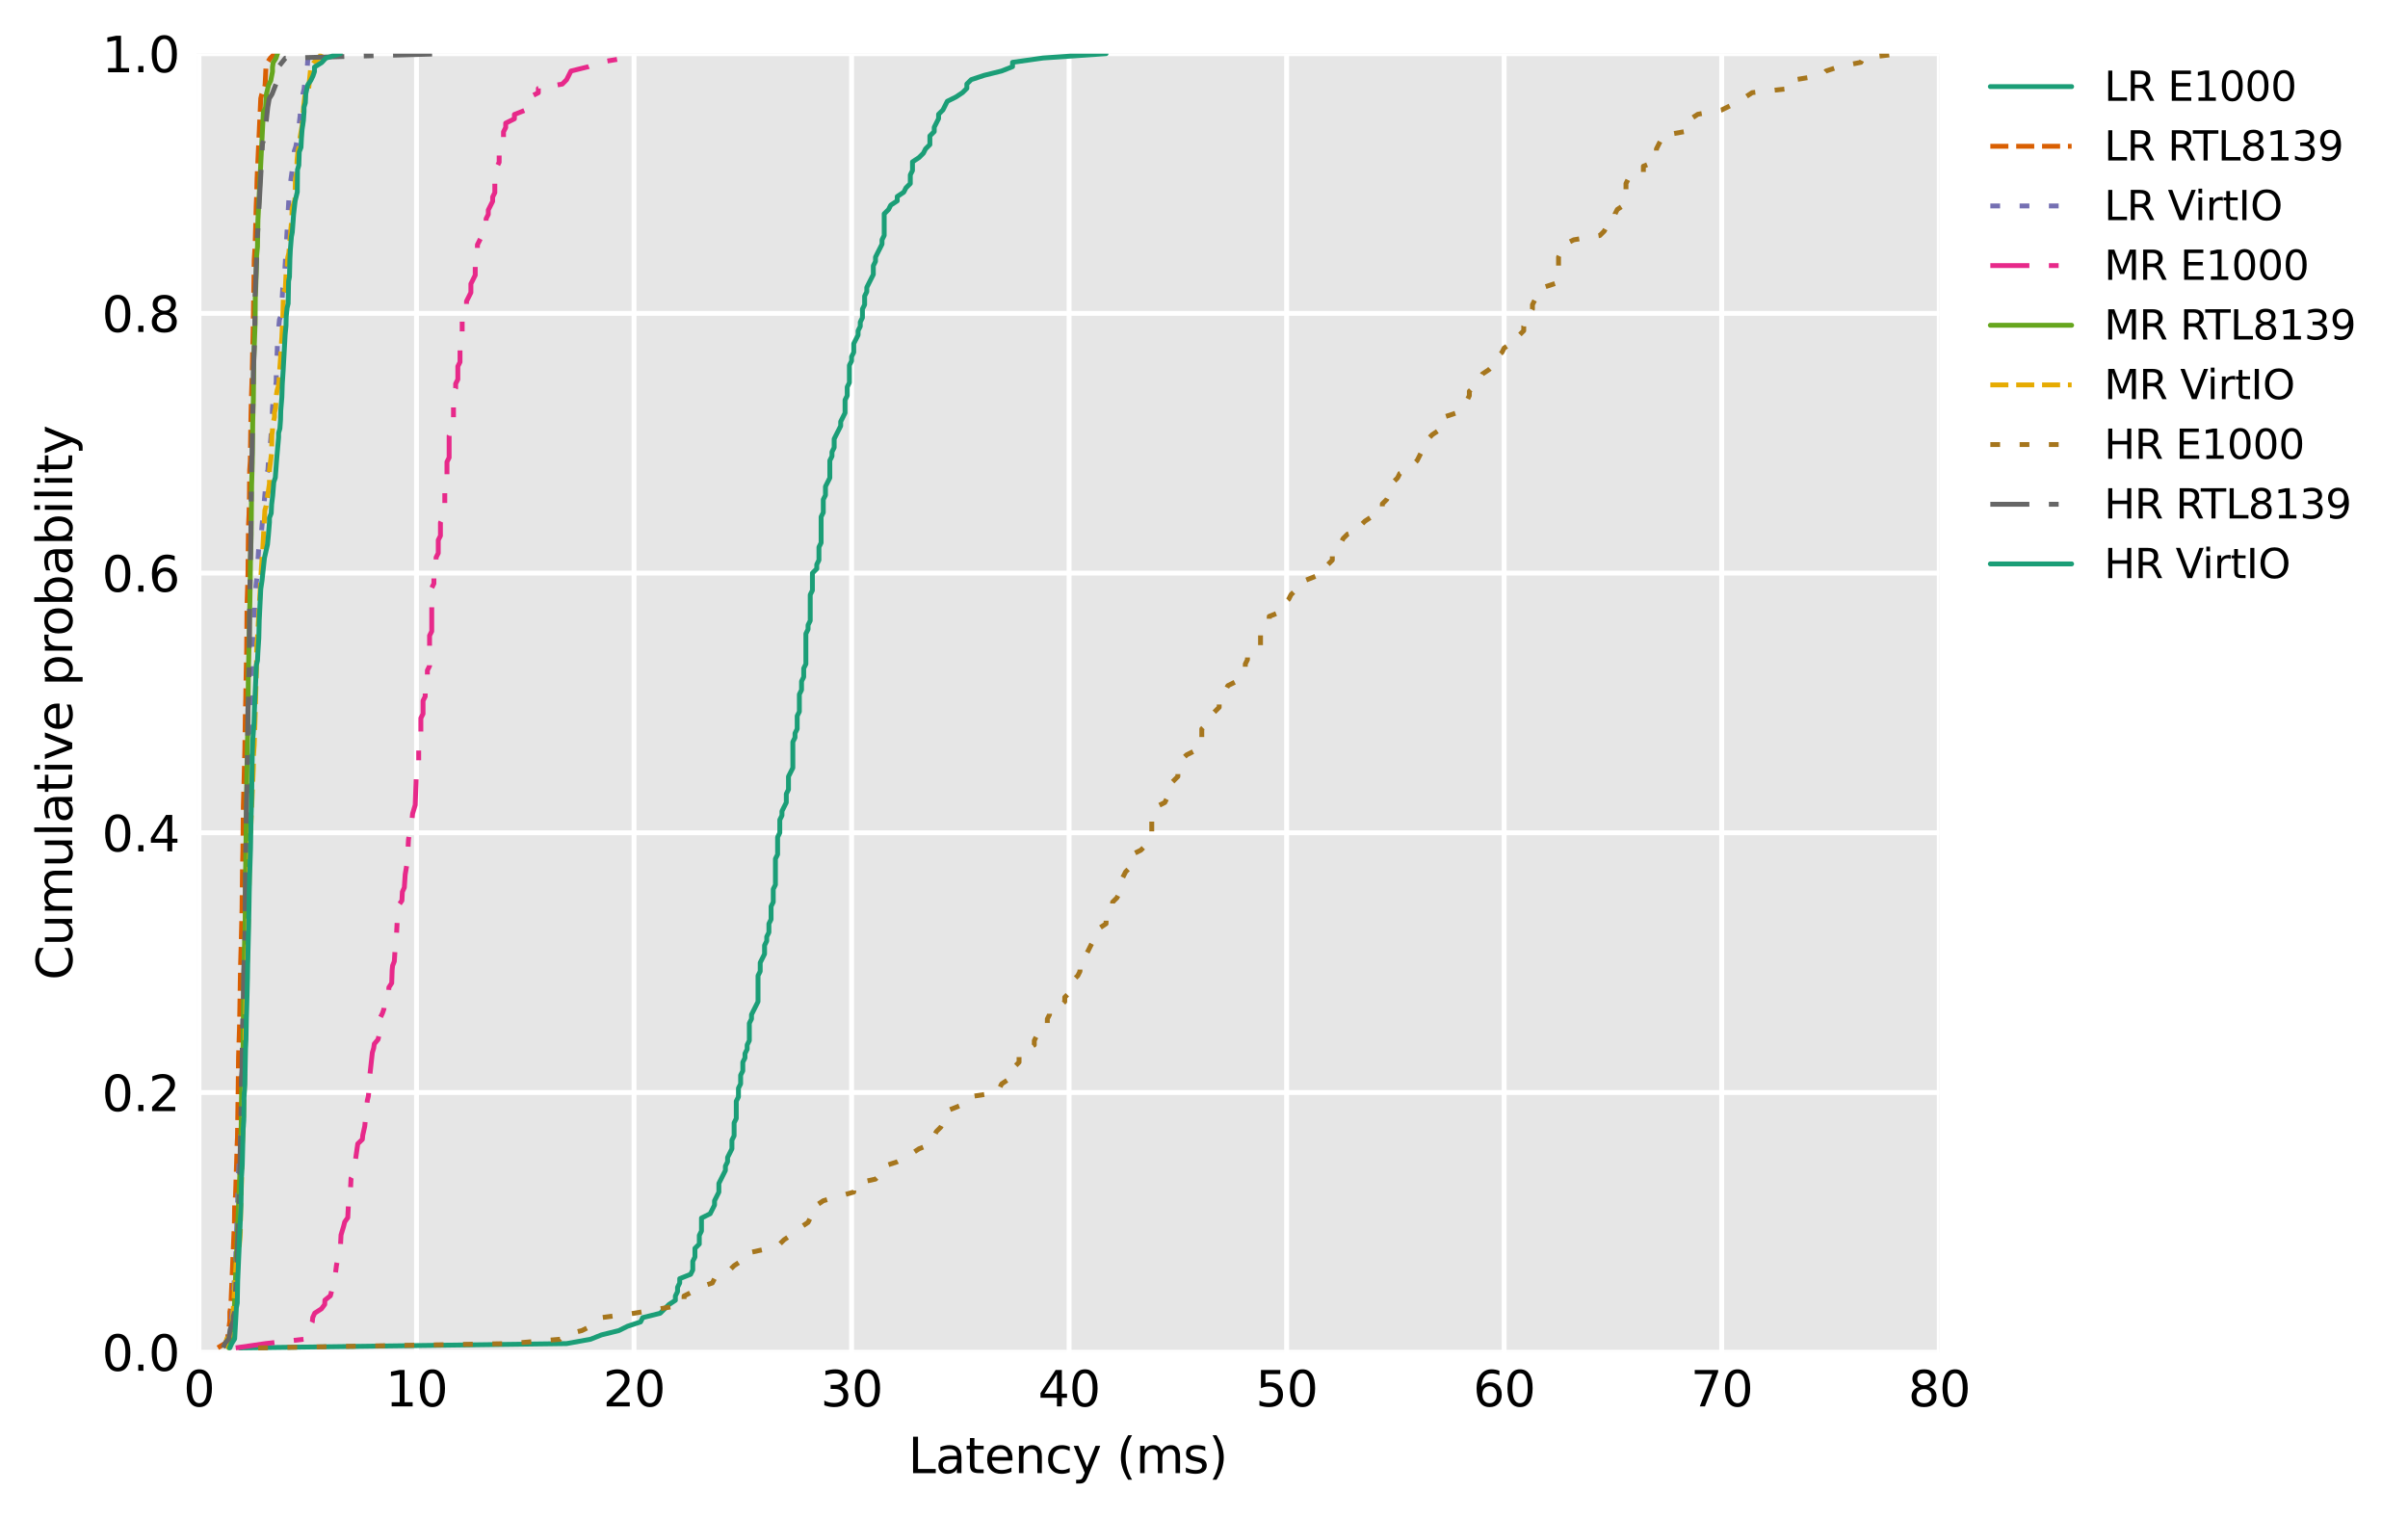 <?xml version="1.0" encoding="utf-8" standalone="no"?>
<!DOCTYPE svg PUBLIC "-//W3C//DTD SVG 1.1//EN"
  "http://www.w3.org/Graphics/SVG/1.1/DTD/svg11.dtd">
<svg xmlns:xlink="http://www.w3.org/1999/xlink" width="493.467pt" height="311.167pt" viewBox="0 0 493.467 311.167" xmlns="http://www.w3.org/2000/svg" version="1.1">
 <defs>
  <style type="text/css">*{stroke-linejoin: round; stroke-linecap: butt}</style>
 </defs>
 <g id="figure_1">
  <g id="patch_1">
   <path d="M 0 311.167 
L 493.467 311.167 
L 493.467 0 
L 0 0 
z
" style="fill: #ffffff"/>
  </g>
  <g id="axes_1">
   <g id="patch_2">
    <path d="M 40.281 277.111 
L 397.401 277.111 
L 397.401 10.999 
L 40.281 10.999 
z
" style="fill: #e6e6e6"/>
   </g>
   <g id="matplotlib.axis_1">
    <g id="xtick_1">
     <g id="line2d_1">
      <path d="M 40.776 277.111 
L 40.776 10.999 
" clip-path="url(#p11e91c39a2)" style="fill: none; stroke: #ffffff; stroke-linecap: round"/>
     </g>
     <g id="line2d_2"/>
     <g id="text_1">
      <!-- 0 -->
      <g transform="translate(37.595 288.21) scale(0.1 -0.1)">
       <defs>
        <path id="DejaVuSans-30" d="M 2034 4250 
Q 1547 4250 1301 3770 
Q 1056 3291 1056 2328 
Q 1056 1369 1301 889 
Q 1547 409 2034 409 
Q 2525 409 2770 889 
Q 3016 1369 3016 2328 
Q 3016 3291 2770 3770 
Q 2525 4250 2034 4250 
z
M 2034 4750 
Q 2819 4750 3233 4129 
Q 3647 3509 3647 2328 
Q 3647 1150 3233 529 
Q 2819 -91 2034 -91 
Q 1250 -91 836 529 
Q 422 1150 422 2328 
Q 422 3509 836 4129 
Q 1250 4750 2034 4750 
z
" transform="scale(0.016)"/>
       </defs>
       <use xlink:href="#DejaVuSans-30"/>
      </g>
     </g>
    </g>
    <g id="xtick_2">
     <g id="line2d_3">
      <path d="M 85.354 277.111 
L 85.354 10.999 
" clip-path="url(#p11e91c39a2)" style="fill: none; stroke: #ffffff; stroke-linecap: round"/>
     </g>
     <g id="line2d_4"/>
     <g id="text_2">
      <!-- 10 -->
      <g transform="translate(78.992 288.21) scale(0.1 -0.1)">
       <defs>
        <path id="DejaVuSans-31" d="M 794 531 
L 1825 531 
L 1825 4091 
L 703 3866 
L 703 4441 
L 1819 4666 
L 2450 4666 
L 2450 531 
L 3481 531 
L 3481 0 
L 794 0 
L 794 531 
z
" transform="scale(0.016)"/>
       </defs>
       <use xlink:href="#DejaVuSans-31"/>
       <use xlink:href="#DejaVuSans-30" transform="translate(63.623 0)"/>
      </g>
     </g>
    </g>
    <g id="xtick_3">
     <g id="line2d_5">
      <path d="M 129.932 277.111 
L 129.932 10.999 
" clip-path="url(#p11e91c39a2)" style="fill: none; stroke: #ffffff; stroke-linecap: round"/>
     </g>
     <g id="line2d_6"/>
     <g id="text_3">
      <!-- 20 -->
      <g transform="translate(123.57 288.21) scale(0.1 -0.1)">
       <defs>
        <path id="DejaVuSans-32" d="M 1228 531 
L 3431 531 
L 3431 0 
L 469 0 
L 469 531 
Q 828 903 1448 1529 
Q 2069 2156 2228 2338 
Q 2531 2678 2651 2914 
Q 2772 3150 2772 3378 
Q 2772 3750 2511 3984 
Q 2250 4219 1831 4219 
Q 1534 4219 1204 4116 
Q 875 4013 500 3803 
L 500 4441 
Q 881 4594 1212 4672 
Q 1544 4750 1819 4750 
Q 2544 4750 2975 4387 
Q 3406 4025 3406 3419 
Q 3406 3131 3298 2873 
Q 3191 2616 2906 2266 
Q 2828 2175 2409 1742 
Q 1991 1309 1228 531 
z
" transform="scale(0.016)"/>
       </defs>
       <use xlink:href="#DejaVuSans-32"/>
       <use xlink:href="#DejaVuSans-30" transform="translate(63.623 0)"/>
      </g>
     </g>
    </g>
    <g id="xtick_4">
     <g id="line2d_7">
      <path d="M 174.511 277.111 
L 174.511 10.999 
" clip-path="url(#p11e91c39a2)" style="fill: none; stroke: #ffffff; stroke-linecap: round"/>
     </g>
     <g id="line2d_8"/>
     <g id="text_4">
      <!-- 30 -->
      <g transform="translate(168.148 288.21) scale(0.1 -0.1)">
       <defs>
        <path id="DejaVuSans-33" d="M 2597 2516 
Q 3050 2419 3304 2112 
Q 3559 1806 3559 1356 
Q 3559 666 3084 287 
Q 2609 -91 1734 -91 
Q 1441 -91 1130 -33 
Q 819 25 488 141 
L 488 750 
Q 750 597 1062 519 
Q 1375 441 1716 441 
Q 2309 441 2620 675 
Q 2931 909 2931 1356 
Q 2931 1769 2642 2001 
Q 2353 2234 1838 2234 
L 1294 2234 
L 1294 2753 
L 1863 2753 
Q 2328 2753 2575 2939 
Q 2822 3125 2822 3475 
Q 2822 3834 2567 4026 
Q 2313 4219 1838 4219 
Q 1578 4219 1281 4162 
Q 984 4106 628 3988 
L 628 4550 
Q 988 4650 1302 4700 
Q 1616 4750 1894 4750 
Q 2613 4750 3031 4423 
Q 3450 4097 3450 3541 
Q 3450 3153 3228 2886 
Q 3006 2619 2597 2516 
z
" transform="scale(0.016)"/>
       </defs>
       <use xlink:href="#DejaVuSans-33"/>
       <use xlink:href="#DejaVuSans-30" transform="translate(63.623 0)"/>
      </g>
     </g>
    </g>
    <g id="xtick_5">
     <g id="line2d_9">
      <path d="M 219.089 277.111 
L 219.089 10.999 
" clip-path="url(#p11e91c39a2)" style="fill: none; stroke: #ffffff; stroke-linecap: round"/>
     </g>
     <g id="line2d_10"/>
     <g id="text_5">
      <!-- 40 -->
      <g transform="translate(212.726 288.21) scale(0.1 -0.1)">
       <defs>
        <path id="DejaVuSans-34" d="M 2419 4116 
L 825 1625 
L 2419 1625 
L 2419 4116 
z
M 2253 4666 
L 3047 4666 
L 3047 1625 
L 3713 1625 
L 3713 1100 
L 3047 1100 
L 3047 0 
L 2419 0 
L 2419 1100 
L 313 1100 
L 313 1709 
L 2253 4666 
z
" transform="scale(0.016)"/>
       </defs>
       <use xlink:href="#DejaVuSans-34"/>
       <use xlink:href="#DejaVuSans-30" transform="translate(63.623 0)"/>
      </g>
     </g>
    </g>
    <g id="xtick_6">
     <g id="line2d_11">
      <path d="M 263.667 277.111 
L 263.667 10.999 
" clip-path="url(#p11e91c39a2)" style="fill: none; stroke: #ffffff; stroke-linecap: round"/>
     </g>
     <g id="line2d_12"/>
     <g id="text_6">
      <!-- 50 -->
      <g transform="translate(257.304 288.21) scale(0.1 -0.1)">
       <defs>
        <path id="DejaVuSans-35" d="M 691 4666 
L 3169 4666 
L 3169 4134 
L 1269 4134 
L 1269 2991 
Q 1406 3038 1543 3061 
Q 1681 3084 1819 3084 
Q 2600 3084 3056 2656 
Q 3513 2228 3513 1497 
Q 3513 744 3044 326 
Q 2575 -91 1722 -91 
Q 1428 -91 1123 -41 
Q 819 9 494 109 
L 494 744 
Q 775 591 1075 516 
Q 1375 441 1709 441 
Q 2250 441 2565 725 
Q 2881 1009 2881 1497 
Q 2881 1984 2565 2268 
Q 2250 2553 1709 2553 
Q 1456 2553 1204 2497 
Q 953 2441 691 2322 
L 691 4666 
z
" transform="scale(0.016)"/>
       </defs>
       <use xlink:href="#DejaVuSans-35"/>
       <use xlink:href="#DejaVuSans-30" transform="translate(63.623 0)"/>
      </g>
     </g>
    </g>
    <g id="xtick_7">
     <g id="line2d_13">
      <path d="M 308.245 277.111 
L 308.245 10.999 
" clip-path="url(#p11e91c39a2)" style="fill: none; stroke: #ffffff; stroke-linecap: round"/>
     </g>
     <g id="line2d_14"/>
     <g id="text_7">
      <!-- 60 -->
      <g transform="translate(301.882 288.21) scale(0.1 -0.1)">
       <defs>
        <path id="DejaVuSans-36" d="M 2113 2584 
Q 1688 2584 1439 2293 
Q 1191 2003 1191 1497 
Q 1191 994 1439 701 
Q 1688 409 2113 409 
Q 2538 409 2786 701 
Q 3034 994 3034 1497 
Q 3034 2003 2786 2293 
Q 2538 2584 2113 2584 
z
M 3366 4563 
L 3366 3988 
Q 3128 4100 2886 4159 
Q 2644 4219 2406 4219 
Q 1781 4219 1451 3797 
Q 1122 3375 1075 2522 
Q 1259 2794 1537 2939 
Q 1816 3084 2150 3084 
Q 2853 3084 3261 2657 
Q 3669 2231 3669 1497 
Q 3669 778 3244 343 
Q 2819 -91 2113 -91 
Q 1303 -91 875 529 
Q 447 1150 447 2328 
Q 447 3434 972 4092 
Q 1497 4750 2381 4750 
Q 2619 4750 2861 4703 
Q 3103 4656 3366 4563 
z
" transform="scale(0.016)"/>
       </defs>
       <use xlink:href="#DejaVuSans-36"/>
       <use xlink:href="#DejaVuSans-30" transform="translate(63.623 0)"/>
      </g>
     </g>
    </g>
    <g id="xtick_8">
     <g id="line2d_15">
      <path d="M 352.823 277.111 
L 352.823 10.999 
" clip-path="url(#p11e91c39a2)" style="fill: none; stroke: #ffffff; stroke-linecap: round"/>
     </g>
     <g id="line2d_16"/>
     <g id="text_8">
      <!-- 70 -->
      <g transform="translate(346.461 288.21) scale(0.1 -0.1)">
       <defs>
        <path id="DejaVuSans-37" d="M 525 4666 
L 3525 4666 
L 3525 4397 
L 1831 0 
L 1172 0 
L 2766 4134 
L 525 4134 
L 525 4666 
z
" transform="scale(0.016)"/>
       </defs>
       <use xlink:href="#DejaVuSans-37"/>
       <use xlink:href="#DejaVuSans-30" transform="translate(63.623 0)"/>
      </g>
     </g>
    </g>
    <g id="xtick_9">
     <g id="line2d_17">
      <path d="M 397.401 277.111 
L 397.401 10.999 
" clip-path="url(#p11e91c39a2)" style="fill: none; stroke: #ffffff; stroke-linecap: round"/>
     </g>
     <g id="line2d_18"/>
     <g id="text_9">
      <!-- 80 -->
      <g transform="translate(391.039 288.21) scale(0.1 -0.1)">
       <defs>
        <path id="DejaVuSans-38" d="M 2034 2216 
Q 1584 2216 1326 1975 
Q 1069 1734 1069 1313 
Q 1069 891 1326 650 
Q 1584 409 2034 409 
Q 2484 409 2743 651 
Q 3003 894 3003 1313 
Q 3003 1734 2745 1975 
Q 2488 2216 2034 2216 
z
M 1403 2484 
Q 997 2584 770 2862 
Q 544 3141 544 3541 
Q 544 4100 942 4425 
Q 1341 4750 2034 4750 
Q 2731 4750 3128 4425 
Q 3525 4100 3525 3541 
Q 3525 3141 3298 2862 
Q 3072 2584 2669 2484 
Q 3125 2378 3379 2068 
Q 3634 1759 3634 1313 
Q 3634 634 3220 271 
Q 2806 -91 2034 -91 
Q 1263 -91 848 271 
Q 434 634 434 1313 
Q 434 1759 690 2068 
Q 947 2378 1403 2484 
z
M 1172 3481 
Q 1172 3119 1398 2916 
Q 1625 2713 2034 2713 
Q 2441 2713 2670 2916 
Q 2900 3119 2900 3481 
Q 2900 3844 2670 4047 
Q 2441 4250 2034 4250 
Q 1625 4250 1398 4047 
Q 1172 3844 1172 3481 
z
" transform="scale(0.016)"/>
       </defs>
       <use xlink:href="#DejaVuSans-38"/>
       <use xlink:href="#DejaVuSans-30" transform="translate(63.623 0)"/>
      </g>
     </g>
    </g>
    <g id="xtick_10">
     <g id="line2d_19"/>
    </g>
    <g id="xtick_11">
     <g id="line2d_20"/>
    </g>
    <g id="xtick_12">
     <g id="line2d_21"/>
    </g>
    <g id="xtick_13">
     <g id="line2d_22"/>
    </g>
    <g id="xtick_14">
     <g id="line2d_23"/>
    </g>
    <g id="xtick_15">
     <g id="line2d_24"/>
    </g>
    <g id="xtick_16">
     <g id="line2d_25"/>
    </g>
    <g id="xtick_17">
     <g id="line2d_26"/>
    </g>
    <g id="xtick_18">
     <g id="line2d_27"/>
    </g>
    <g id="xtick_19">
     <g id="line2d_28"/>
    </g>
    <g id="xtick_20">
     <g id="line2d_29"/>
    </g>
    <g id="xtick_21">
     <g id="line2d_30"/>
    </g>
    <g id="xtick_22">
     <g id="line2d_31"/>
    </g>
    <g id="xtick_23">
     <g id="line2d_32"/>
    </g>
    <g id="xtick_24">
     <g id="line2d_33"/>
    </g>
    <g id="xtick_25">
     <g id="line2d_34"/>
    </g>
    <g id="xtick_26">
     <g id="line2d_35"/>
    </g>
    <g id="xtick_27">
     <g id="line2d_36"/>
    </g>
    <g id="xtick_28">
     <g id="line2d_37"/>
    </g>
    <g id="xtick_29">
     <g id="line2d_38"/>
    </g>
    <g id="xtick_30">
     <g id="line2d_39"/>
    </g>
    <g id="xtick_31">
     <g id="line2d_40"/>
    </g>
    <g id="xtick_32">
     <g id="line2d_41"/>
    </g>
    <g id="xtick_33">
     <g id="line2d_42"/>
    </g>
    <g id="xtick_34">
     <g id="line2d_43"/>
    </g>
    <g id="xtick_35">
     <g id="line2d_44"/>
    </g>
    <g id="xtick_36">
     <g id="line2d_45"/>
    </g>
    <g id="xtick_37">
     <g id="line2d_46"/>
    </g>
    <g id="xtick_38">
     <g id="line2d_47"/>
    </g>
    <g id="xtick_39">
     <g id="line2d_48"/>
    </g>
    <g id="xtick_40">
     <g id="line2d_49"/>
    </g>
    <g id="xtick_41">
     <g id="line2d_50"/>
    </g>
    <g id="text_10">
     <!-- Latency (ms) -->
     <g transform="translate(186.112 301.888) scale(0.1 -0.1)">
      <defs>
       <path id="DejaVuSans-4c" d="M 628 4666 
L 1259 4666 
L 1259 531 
L 3531 531 
L 3531 0 
L 628 0 
L 628 4666 
z
" transform="scale(0.016)"/>
       <path id="DejaVuSans-61" d="M 2194 1759 
Q 1497 1759 1228 1600 
Q 959 1441 959 1056 
Q 959 750 1161 570 
Q 1363 391 1709 391 
Q 2188 391 2477 730 
Q 2766 1069 2766 1631 
L 2766 1759 
L 2194 1759 
z
M 3341 1997 
L 3341 0 
L 2766 0 
L 2766 531 
Q 2569 213 2275 61 
Q 1981 -91 1556 -91 
Q 1019 -91 701 211 
Q 384 513 384 1019 
Q 384 1609 779 1909 
Q 1175 2209 1959 2209 
L 2766 2209 
L 2766 2266 
Q 2766 2663 2505 2880 
Q 2244 3097 1772 3097 
Q 1472 3097 1187 3025 
Q 903 2953 641 2809 
L 641 3341 
Q 956 3463 1253 3523 
Q 1550 3584 1831 3584 
Q 2591 3584 2966 3190 
Q 3341 2797 3341 1997 
z
" transform="scale(0.016)"/>
       <path id="DejaVuSans-74" d="M 1172 4494 
L 1172 3500 
L 2356 3500 
L 2356 3053 
L 1172 3053 
L 1172 1153 
Q 1172 725 1289 603 
Q 1406 481 1766 481 
L 2356 481 
L 2356 0 
L 1766 0 
Q 1100 0 847 248 
Q 594 497 594 1153 
L 594 3053 
L 172 3053 
L 172 3500 
L 594 3500 
L 594 4494 
L 1172 4494 
z
" transform="scale(0.016)"/>
       <path id="DejaVuSans-65" d="M 3597 1894 
L 3597 1613 
L 953 1613 
Q 991 1019 1311 708 
Q 1631 397 2203 397 
Q 2534 397 2845 478 
Q 3156 559 3463 722 
L 3463 178 
Q 3153 47 2828 -22 
Q 2503 -91 2169 -91 
Q 1331 -91 842 396 
Q 353 884 353 1716 
Q 353 2575 817 3079 
Q 1281 3584 2069 3584 
Q 2775 3584 3186 3129 
Q 3597 2675 3597 1894 
z
M 3022 2063 
Q 3016 2534 2758 2815 
Q 2500 3097 2075 3097 
Q 1594 3097 1305 2825 
Q 1016 2553 972 2059 
L 3022 2063 
z
" transform="scale(0.016)"/>
       <path id="DejaVuSans-6e" d="M 3513 2113 
L 3513 0 
L 2938 0 
L 2938 2094 
Q 2938 2591 2744 2837 
Q 2550 3084 2163 3084 
Q 1697 3084 1428 2787 
Q 1159 2491 1159 1978 
L 1159 0 
L 581 0 
L 581 3500 
L 1159 3500 
L 1159 2956 
Q 1366 3272 1645 3428 
Q 1925 3584 2291 3584 
Q 2894 3584 3203 3211 
Q 3513 2838 3513 2113 
z
" transform="scale(0.016)"/>
       <path id="DejaVuSans-63" d="M 3122 3366 
L 3122 2828 
Q 2878 2963 2633 3030 
Q 2388 3097 2138 3097 
Q 1578 3097 1268 2742 
Q 959 2388 959 1747 
Q 959 1106 1268 751 
Q 1578 397 2138 397 
Q 2388 397 2633 464 
Q 2878 531 3122 666 
L 3122 134 
Q 2881 22 2623 -34 
Q 2366 -91 2075 -91 
Q 1284 -91 818 406 
Q 353 903 353 1747 
Q 353 2603 823 3093 
Q 1294 3584 2113 3584 
Q 2378 3584 2631 3529 
Q 2884 3475 3122 3366 
z
" transform="scale(0.016)"/>
       <path id="DejaVuSans-79" d="M 2059 -325 
Q 1816 -950 1584 -1140 
Q 1353 -1331 966 -1331 
L 506 -1331 
L 506 -850 
L 844 -850 
Q 1081 -850 1212 -737 
Q 1344 -625 1503 -206 
L 1606 56 
L 191 3500 
L 800 3500 
L 1894 763 
L 2988 3500 
L 3597 3500 
L 2059 -325 
z
" transform="scale(0.016)"/>
       <path id="DejaVuSans-20" transform="scale(0.016)"/>
       <path id="DejaVuSans-28" d="M 1984 4856 
Q 1566 4138 1362 3434 
Q 1159 2731 1159 2009 
Q 1159 1288 1364 580 
Q 1569 -128 1984 -844 
L 1484 -844 
Q 1016 -109 783 600 
Q 550 1309 550 2009 
Q 550 2706 781 3412 
Q 1013 4119 1484 4856 
L 1984 4856 
z
" transform="scale(0.016)"/>
       <path id="DejaVuSans-6d" d="M 3328 2828 
Q 3544 3216 3844 3400 
Q 4144 3584 4550 3584 
Q 5097 3584 5394 3201 
Q 5691 2819 5691 2113 
L 5691 0 
L 5113 0 
L 5113 2094 
Q 5113 2597 4934 2840 
Q 4756 3084 4391 3084 
Q 3944 3084 3684 2787 
Q 3425 2491 3425 1978 
L 3425 0 
L 2847 0 
L 2847 2094 
Q 2847 2600 2669 2842 
Q 2491 3084 2119 3084 
Q 1678 3084 1418 2786 
Q 1159 2488 1159 1978 
L 1159 0 
L 581 0 
L 581 3500 
L 1159 3500 
L 1159 2956 
Q 1356 3278 1631 3431 
Q 1906 3584 2284 3584 
Q 2666 3584 2933 3390 
Q 3200 3197 3328 2828 
z
" transform="scale(0.016)"/>
       <path id="DejaVuSans-73" d="M 2834 3397 
L 2834 2853 
Q 2591 2978 2328 3040 
Q 2066 3103 1784 3103 
Q 1356 3103 1142 2972 
Q 928 2841 928 2578 
Q 928 2378 1081 2264 
Q 1234 2150 1697 2047 
L 1894 2003 
Q 2506 1872 2764 1633 
Q 3022 1394 3022 966 
Q 3022 478 2636 193 
Q 2250 -91 1575 -91 
Q 1294 -91 989 -36 
Q 684 19 347 128 
L 347 722 
Q 666 556 975 473 
Q 1284 391 1588 391 
Q 1994 391 2212 530 
Q 2431 669 2431 922 
Q 2431 1156 2273 1281 
Q 2116 1406 1581 1522 
L 1381 1569 
Q 847 1681 609 1914 
Q 372 2147 372 2553 
Q 372 3047 722 3315 
Q 1072 3584 1716 3584 
Q 2034 3584 2315 3537 
Q 2597 3491 2834 3397 
z
" transform="scale(0.016)"/>
       <path id="DejaVuSans-29" d="M 513 4856 
L 1013 4856 
Q 1481 4119 1714 3412 
Q 1947 2706 1947 2009 
Q 1947 1309 1714 600 
Q 1481 -109 1013 -844 
L 513 -844 
Q 928 -128 1133 580 
Q 1338 1288 1338 2009 
Q 1338 2731 1133 3434 
Q 928 4138 513 4856 
z
" transform="scale(0.016)"/>
      </defs>
      <use xlink:href="#DejaVuSans-4c"/>
      <use xlink:href="#DejaVuSans-61" transform="translate(55.713 0)"/>
      <use xlink:href="#DejaVuSans-74" transform="translate(116.992 0)"/>
      <use xlink:href="#DejaVuSans-65" transform="translate(156.201 0)"/>
      <use xlink:href="#DejaVuSans-6e" transform="translate(217.725 0)"/>
      <use xlink:href="#DejaVuSans-63" transform="translate(281.104 0)"/>
      <use xlink:href="#DejaVuSans-79" transform="translate(336.084 0)"/>
      <use xlink:href="#DejaVuSans-20" transform="translate(395.264 0)"/>
      <use xlink:href="#DejaVuSans-28" transform="translate(427.051 0)"/>
      <use xlink:href="#DejaVuSans-6d" transform="translate(466.064 0)"/>
      <use xlink:href="#DejaVuSans-73" transform="translate(563.477 0)"/>
      <use xlink:href="#DejaVuSans-29" transform="translate(615.576 0)"/>
     </g>
    </g>
   </g>
   <g id="matplotlib.axis_2">
    <g id="ytick_1">
     <g id="line2d_51">
      <path d="M 40.281 277.111 
L 397.401 277.111 
" clip-path="url(#p11e91c39a2)" style="fill: none; stroke: #ffffff; stroke-linecap: round"/>
     </g>
     <g id="line2d_52"/>
     <g id="text_11">
      <!-- 0.0 -->
      <g transform="translate(20.878 280.91) scale(0.1 -0.1)">
       <defs>
        <path id="DejaVuSans-2e" d="M 684 794 
L 1344 794 
L 1344 0 
L 684 0 
L 684 794 
z
" transform="scale(0.016)"/>
       </defs>
       <use xlink:href="#DejaVuSans-30"/>
       <use xlink:href="#DejaVuSans-2e" transform="translate(63.623 0)"/>
       <use xlink:href="#DejaVuSans-30" transform="translate(95.41 0)"/>
      </g>
     </g>
    </g>
    <g id="ytick_2">
     <g id="line2d_53">
      <path d="M 40.281 223.889 
L 397.401 223.889 
" clip-path="url(#p11e91c39a2)" style="fill: none; stroke: #ffffff; stroke-linecap: round"/>
     </g>
     <g id="line2d_54"/>
     <g id="text_12">
      <!-- 0.2 -->
      <g transform="translate(20.878 227.688) scale(0.1 -0.1)">
       <use xlink:href="#DejaVuSans-30"/>
       <use xlink:href="#DejaVuSans-2e" transform="translate(63.623 0)"/>
       <use xlink:href="#DejaVuSans-32" transform="translate(95.41 0)"/>
      </g>
     </g>
    </g>
    <g id="ytick_3">
     <g id="line2d_55">
      <path d="M 40.281 170.666 
L 397.401 170.666 
" clip-path="url(#p11e91c39a2)" style="fill: none; stroke: #ffffff; stroke-linecap: round"/>
     </g>
     <g id="line2d_56"/>
     <g id="text_13">
      <!-- 0.4 -->
      <g transform="translate(20.878 174.466) scale(0.1 -0.1)">
       <use xlink:href="#DejaVuSans-30"/>
       <use xlink:href="#DejaVuSans-2e" transform="translate(63.623 0)"/>
       <use xlink:href="#DejaVuSans-34" transform="translate(95.41 0)"/>
      </g>
     </g>
    </g>
    <g id="ytick_4">
     <g id="line2d_57">
      <path d="M 40.281 117.444 
L 397.401 117.444 
" clip-path="url(#p11e91c39a2)" style="fill: none; stroke: #ffffff; stroke-linecap: round"/>
     </g>
     <g id="line2d_58"/>
     <g id="text_14">
      <!-- 0.6 -->
      <g transform="translate(20.878 121.243) scale(0.1 -0.1)">
       <use xlink:href="#DejaVuSans-30"/>
       <use xlink:href="#DejaVuSans-2e" transform="translate(63.623 0)"/>
       <use xlink:href="#DejaVuSans-36" transform="translate(95.41 0)"/>
      </g>
     </g>
    </g>
    <g id="ytick_5">
     <g id="line2d_59">
      <path d="M 40.281 64.222 
L 397.401 64.222 
" clip-path="url(#p11e91c39a2)" style="fill: none; stroke: #ffffff; stroke-linecap: round"/>
     </g>
     <g id="line2d_60"/>
     <g id="text_15">
      <!-- 0.8 -->
      <g transform="translate(20.878 68.021) scale(0.1 -0.1)">
       <use xlink:href="#DejaVuSans-30"/>
       <use xlink:href="#DejaVuSans-2e" transform="translate(63.623 0)"/>
       <use xlink:href="#DejaVuSans-38" transform="translate(95.41 0)"/>
      </g>
     </g>
    </g>
    <g id="ytick_6">
     <g id="line2d_61">
      <path d="M 40.281 10.999 
L 397.401 10.999 
" clip-path="url(#p11e91c39a2)" style="fill: none; stroke: #ffffff; stroke-linecap: round"/>
     </g>
     <g id="line2d_62"/>
     <g id="text_16">
      <!-- 1.0 -->
      <g transform="translate(20.878 14.798) scale(0.1 -0.1)">
       <use xlink:href="#DejaVuSans-31"/>
       <use xlink:href="#DejaVuSans-2e" transform="translate(63.623 0)"/>
       <use xlink:href="#DejaVuSans-30" transform="translate(95.41 0)"/>
      </g>
     </g>
    </g>
    <g id="ytick_7">
     <g id="line2d_63"/>
    </g>
    <g id="ytick_8">
     <g id="line2d_64"/>
    </g>
    <g id="ytick_9">
     <g id="line2d_65"/>
    </g>
    <g id="ytick_10">
     <g id="line2d_66"/>
    </g>
    <g id="ytick_11">
     <g id="line2d_67"/>
    </g>
    <g id="ytick_12">
     <g id="line2d_68"/>
    </g>
    <g id="ytick_13">
     <g id="line2d_69"/>
    </g>
    <g id="ytick_14">
     <g id="line2d_70"/>
    </g>
    <g id="ytick_15">
     <g id="line2d_71"/>
    </g>
    <g id="ytick_16">
     <g id="line2d_72"/>
    </g>
    <g id="ytick_17">
     <g id="line2d_73"/>
    </g>
    <g id="ytick_18">
     <g id="line2d_74"/>
    </g>
    <g id="ytick_19">
     <g id="line2d_75"/>
    </g>
    <g id="ytick_20">
     <g id="line2d_76"/>
    </g>
    <g id="ytick_21">
     <g id="line2d_77"/>
    </g>
    <g id="text_17">
     <!-- Cumulative probability -->
     <g transform="translate(14.798 200.858) rotate(-90) scale(0.1 -0.1)">
      <defs>
       <path id="DejaVuSans-43" d="M 4122 4306 
L 4122 3641 
Q 3803 3938 3442 4084 
Q 3081 4231 2675 4231 
Q 1875 4231 1450 3742 
Q 1025 3253 1025 2328 
Q 1025 1406 1450 917 
Q 1875 428 2675 428 
Q 3081 428 3442 575 
Q 3803 722 4122 1019 
L 4122 359 
Q 3791 134 3420 21 
Q 3050 -91 2638 -91 
Q 1578 -91 968 557 
Q 359 1206 359 2328 
Q 359 3453 968 4101 
Q 1578 4750 2638 4750 
Q 3056 4750 3426 4639 
Q 3797 4528 4122 4306 
z
" transform="scale(0.016)"/>
       <path id="DejaVuSans-75" d="M 544 1381 
L 544 3500 
L 1119 3500 
L 1119 1403 
Q 1119 906 1312 657 
Q 1506 409 1894 409 
Q 2359 409 2629 706 
Q 2900 1003 2900 1516 
L 2900 3500 
L 3475 3500 
L 3475 0 
L 2900 0 
L 2900 538 
Q 2691 219 2414 64 
Q 2138 -91 1772 -91 
Q 1169 -91 856 284 
Q 544 659 544 1381 
z
M 1991 3584 
L 1991 3584 
z
" transform="scale(0.016)"/>
       <path id="DejaVuSans-6c" d="M 603 4863 
L 1178 4863 
L 1178 0 
L 603 0 
L 603 4863 
z
" transform="scale(0.016)"/>
       <path id="DejaVuSans-69" d="M 603 3500 
L 1178 3500 
L 1178 0 
L 603 0 
L 603 3500 
z
M 603 4863 
L 1178 4863 
L 1178 4134 
L 603 4134 
L 603 4863 
z
" transform="scale(0.016)"/>
       <path id="DejaVuSans-76" d="M 191 3500 
L 800 3500 
L 1894 563 
L 2988 3500 
L 3597 3500 
L 2284 0 
L 1503 0 
L 191 3500 
z
" transform="scale(0.016)"/>
       <path id="DejaVuSans-70" d="M 1159 525 
L 1159 -1331 
L 581 -1331 
L 581 3500 
L 1159 3500 
L 1159 2969 
Q 1341 3281 1617 3432 
Q 1894 3584 2278 3584 
Q 2916 3584 3314 3078 
Q 3713 2572 3713 1747 
Q 3713 922 3314 415 
Q 2916 -91 2278 -91 
Q 1894 -91 1617 61 
Q 1341 213 1159 525 
z
M 3116 1747 
Q 3116 2381 2855 2742 
Q 2594 3103 2138 3103 
Q 1681 3103 1420 2742 
Q 1159 2381 1159 1747 
Q 1159 1113 1420 752 
Q 1681 391 2138 391 
Q 2594 391 2855 752 
Q 3116 1113 3116 1747 
z
" transform="scale(0.016)"/>
       <path id="DejaVuSans-72" d="M 2631 2963 
Q 2534 3019 2420 3045 
Q 2306 3072 2169 3072 
Q 1681 3072 1420 2755 
Q 1159 2438 1159 1844 
L 1159 0 
L 581 0 
L 581 3500 
L 1159 3500 
L 1159 2956 
Q 1341 3275 1631 3429 
Q 1922 3584 2338 3584 
Q 2397 3584 2469 3576 
Q 2541 3569 2628 3553 
L 2631 2963 
z
" transform="scale(0.016)"/>
       <path id="DejaVuSans-6f" d="M 1959 3097 
Q 1497 3097 1228 2736 
Q 959 2375 959 1747 
Q 959 1119 1226 758 
Q 1494 397 1959 397 
Q 2419 397 2687 759 
Q 2956 1122 2956 1747 
Q 2956 2369 2687 2733 
Q 2419 3097 1959 3097 
z
M 1959 3584 
Q 2709 3584 3137 3096 
Q 3566 2609 3566 1747 
Q 3566 888 3137 398 
Q 2709 -91 1959 -91 
Q 1206 -91 779 398 
Q 353 888 353 1747 
Q 353 2609 779 3096 
Q 1206 3584 1959 3584 
z
" transform="scale(0.016)"/>
       <path id="DejaVuSans-62" d="M 3116 1747 
Q 3116 2381 2855 2742 
Q 2594 3103 2138 3103 
Q 1681 3103 1420 2742 
Q 1159 2381 1159 1747 
Q 1159 1113 1420 752 
Q 1681 391 2138 391 
Q 2594 391 2855 752 
Q 3116 1113 3116 1747 
z
M 1159 2969 
Q 1341 3281 1617 3432 
Q 1894 3584 2278 3584 
Q 2916 3584 3314 3078 
Q 3713 2572 3713 1747 
Q 3713 922 3314 415 
Q 2916 -91 2278 -91 
Q 1894 -91 1617 61 
Q 1341 213 1159 525 
L 1159 0 
L 581 0 
L 581 4863 
L 1159 4863 
L 1159 2969 
z
" transform="scale(0.016)"/>
      </defs>
      <use xlink:href="#DejaVuSans-43"/>
      <use xlink:href="#DejaVuSans-75" transform="translate(69.824 0)"/>
      <use xlink:href="#DejaVuSans-6d" transform="translate(133.203 0)"/>
      <use xlink:href="#DejaVuSans-75" transform="translate(230.615 0)"/>
      <use xlink:href="#DejaVuSans-6c" transform="translate(293.994 0)"/>
      <use xlink:href="#DejaVuSans-61" transform="translate(321.777 0)"/>
      <use xlink:href="#DejaVuSans-74" transform="translate(383.057 0)"/>
      <use xlink:href="#DejaVuSans-69" transform="translate(422.266 0)"/>
      <use xlink:href="#DejaVuSans-76" transform="translate(450.049 0)"/>
      <use xlink:href="#DejaVuSans-65" transform="translate(509.229 0)"/>
      <use xlink:href="#DejaVuSans-20" transform="translate(570.752 0)"/>
      <use xlink:href="#DejaVuSans-70" transform="translate(602.539 0)"/>
      <use xlink:href="#DejaVuSans-72" transform="translate(666.016 0)"/>
      <use xlink:href="#DejaVuSans-6f" transform="translate(704.879 0)"/>
      <use xlink:href="#DejaVuSans-62" transform="translate(766.061 0)"/>
      <use xlink:href="#DejaVuSans-61" transform="translate(829.537 0)"/>
      <use xlink:href="#DejaVuSans-62" transform="translate(890.816 0)"/>
      <use xlink:href="#DejaVuSans-69" transform="translate(954.293 0)"/>
      <use xlink:href="#DejaVuSans-6c" transform="translate(982.076 0)"/>
      <use xlink:href="#DejaVuSans-69" transform="translate(1009.859 0)"/>
      <use xlink:href="#DejaVuSans-74" transform="translate(1037.643 0)"/>
      <use xlink:href="#DejaVuSans-79" transform="translate(1076.852 0)"/>
     </g>
    </g>
   </g>
   <g id="line2d_78">
    <path d="M 49.157 276.224 
L 116.113 275.337 
L 121.017 274.45 
L 123.246 273.563 
L 126.812 272.676 
L 128.595 271.789 
L 131.27 270.902 
L 131.715 270.015 
L 135.282 269.128 
L 137.065 267.354 
L 138.402 266.467 
L 138.402 265.58 
L 138.848 264.693 
L 138.848 263.806 
L 139.294 262.919 
L 139.294 262.032 
L 141.523 261.144 
L 141.968 260.257 
L 141.968 258.483 
L 142.414 257.596 
L 142.414 255.822 
L 143.306 254.935 
L 143.306 253.161 
L 143.752 252.274 
L 143.752 249.613 
L 145.535 248.726 
L 146.426 246.952 
L 146.426 246.065 
L 147.318 244.291 
L 147.318 242.517 
L 148.655 239.856 
L 148.655 238.968 
L 149.101 238.081 
L 149.101 237.194 
L 149.993 235.42 
L 149.993 233.646 
L 150.438 232.759 
L 150.438 230.098 
L 150.884 229.211 
L 150.884 225.663 
L 151.33 224.776 
L 151.33 223.002 
L 151.776 222.115 
L 151.776 220.341 
L 152.221 219.454 
L 152.221 217.68 
L 152.667 216.792 
L 152.667 215.905 
L 153.113 215.018 
L 153.113 214.131 
L 153.559 213.244 
L 153.559 209.696 
L 154.005 208.809 
L 154.005 207.922 
L 155.342 205.261 
L 155.342 199.939 
L 155.788 199.052 
L 155.788 197.278 
L 156.679 195.504 
L 156.679 193.729 
L 157.125 192.842 
L 157.125 191.955 
L 157.571 191.068 
L 157.571 189.294 
L 158.017 188.407 
L 158.017 185.746 
L 158.462 184.859 
L 158.462 182.198 
L 158.908 181.311 
L 158.908 175.989 
L 159.354 175.102 
L 159.354 171.553 
L 159.8 170.666 
L 159.8 168.005 
L 160.246 167.118 
L 160.246 166.231 
L 161.137 164.457 
L 161.137 162.683 
L 161.583 161.796 
L 161.583 159.135 
L 162.474 157.361 
L 162.474 152.039 
L 162.92 151.152 
L 162.92 150.264 
L 163.366 149.377 
L 163.366 146.716 
L 163.812 145.829 
L 163.812 142.281 
L 164.258 141.394 
L 164.258 139.62 
L 164.703 138.733 
L 164.703 136.959 
L 165.149 136.072 
L 165.149 129.863 
L 165.595 128.976 
L 165.595 128.088 
L 166.041 127.201 
L 166.041 121.879 
L 166.486 120.992 
L 166.486 117.444 
L 167.378 116.557 
L 167.378 115.67 
L 167.824 114.783 
L 167.824 112.122 
L 168.27 111.235 
L 168.27 105.912 
L 168.715 105.025 
L 168.715 102.364 
L 169.161 101.477 
L 169.161 99.703 
L 170.053 97.929 
L 170.053 94.381 
L 170.498 93.494 
L 170.498 92.607 
L 170.944 91.72 
L 170.944 89.946 
L 172.282 87.285 
L 172.282 86.398 
L 173.173 84.624 
L 173.173 81.962 
L 173.619 81.075 
L 173.619 79.301 
L 174.065 78.414 
L 174.065 74.866 
L 174.511 73.979 
L 174.511 73.092 
L 174.956 72.205 
L 174.956 70.431 
L 175.848 68.657 
L 175.848 67.77 
L 176.294 66.883 
L 176.294 65.996 
L 176.739 65.109 
L 176.739 63.335 
L 177.185 62.448 
L 177.185 60.673 
L 177.631 59.786 
L 177.631 58.899 
L 178.968 56.238 
L 178.968 54.464 
L 179.414 53.577 
L 179.414 52.69 
L 180.751 50.029 
L 180.751 49.142 
L 181.197 48.255 
L 181.197 43.82 
L 182.089 42.933 
L 182.535 42.046 
L 183.872 41.159 
L 183.872 40.272 
L 185.209 39.384 
L 185.655 38.497 
L 186.547 37.61 
L 186.547 35.836 
L 186.992 34.949 
L 186.992 33.175 
L 188.33 32.288 
L 189.221 31.401 
L 189.667 30.514 
L 190.559 29.627 
L 190.559 27.853 
L 191.45 26.966 
L 191.45 26.079 
L 192.342 24.305 
L 192.342 23.418 
L 193.233 22.531 
L 194.125 20.757 
L 195.908 19.87 
L 197.245 18.983 
L 198.137 18.096 
L 198.137 17.208 
L 199.028 16.321 
L 201.703 15.434 
L 205.269 14.547 
L 207.498 13.66 
L 207.498 12.773 
L 213.739 11.886 
L 226.667 10.999 
L 226.667 10.999 
" clip-path="url(#p11e91c39a2)" style="fill: none; stroke: #1b9e77; stroke-linecap: round"/>
   </g>
   <g id="line2d_79">
    <path d="M 44.641 276.194 
L 46.17 275.276 
L 46.616 274.358 
L 47.106 270.688 
L 47.106 268.853 
L 47.284 267.935 
L 47.374 266.1 
L 48.042 250.5 
L 48.087 246.83 
L 48.265 244.994 
L 48.354 242.241 
L 48.533 236.736 
L 48.577 234.9 
L 48.666 233.065 
L 48.756 226.642 
L 48.8 223.889 
L 48.889 216.548 
L 49.068 211.042 
L 49.157 206.454 
L 49.201 203.701 
L 49.29 198.195 
L 49.424 193.607 
L 49.513 189.937 
L 49.603 186.266 
L 49.692 178.007 
L 49.781 174.337 
L 49.87 165.161 
L 50.004 160.573 
L 50.093 156.902 
L 50.182 153.231 
L 50.271 146.808 
L 50.36 143.138 
L 50.45 137.632 
L 50.539 133.961 
L 50.628 123.867 
L 50.806 118.362 
L 50.895 110.103 
L 50.94 107.35 
L 51.029 105.515 
L 51.118 101.844 
L 51.163 96.339 
L 51.297 94.503 
L 51.386 88.08 
L 51.43 85.327 
L 51.519 81.657 
L 51.698 76.151 
L 51.787 71.563 
L 51.876 67.892 
L 51.965 62.386 
L 52.01 59.633 
L 52.099 53.21 
L 52.277 50.457 
L 52.411 45.869 
L 52.5 42.199 
L 52.589 40.363 
L 52.678 36.693 
L 53.436 20.175 
L 53.659 19.258 
L 54.06 18.34 
L 54.328 17.423 
L 54.417 15.587 
L 54.506 13.752 
L 54.774 12.834 
L 55.398 11.917 
L 56.334 10.999 
L 56.334 10.999 
" clip-path="url(#p11e91c39a2)" style="fill: none; stroke-dasharray: 3.7,1.6; stroke-dashoffset: 0; stroke: #d95f02"/>
   </g>
   <g id="line2d_80">
    <path d="M 46.393 276.203 
L 47.017 275.295 
L 47.641 268.029 
L 48.042 261.671 
L 48.31 258.038 
L 48.399 254.405 
L 48.711 246.231 
L 48.8 241.69 
L 49.068 237.149 
L 49.201 236.241 
L 49.29 231.7 
L 49.558 224.434 
L 49.647 218.984 
L 49.915 211.719 
L 50.004 205.361 
L 50.093 201.728 
L 50.182 195.37 
L 50.271 193.554 
L 50.36 186.288 
L 50.494 181.747 
L 50.583 177.206 
L 50.806 170.848 
L 50.895 166.307 
L 51.074 160.858 
L 51.163 154.5 
L 51.207 151.775 
L 51.297 147.234 
L 51.386 145.418 
L 51.475 140.876 
L 51.653 139.968 
L 51.698 135.427 
L 51.876 134.519 
L 52.099 128.161 
L 52.188 124.528 
L 52.456 119.987 
L 52.678 118.171 
L 52.768 116.354 
L 52.99 112.721 
L 53.169 110.905 
L 53.169 109.997 
L 53.57 109.088 
L 54.328 100.914 
L 54.417 98.189 
L 54.551 97.281 
L 54.907 96.373 
L 55.13 92.74 
L 55.309 91.832 
L 55.487 90.015 
L 55.754 86.382 
L 55.843 83.658 
L 56.066 80.933 
L 56.378 80.025 
L 56.601 78.208 
L 56.646 74.575 
L 56.78 72.759 
L 56.869 70.034 
L 57.092 67.31 
L 57.27 65.493 
L 57.627 64.585 
L 57.939 59.136 
L 58.206 58.227 
L 58.295 56.411 
L 58.474 53.686 
L 59.187 40.971 
L 59.454 40.063 
L 59.543 37.338 
L 60.301 31.889 
L 60.301 30.98 
L 60.613 30.072 
L 60.792 29.164 
L 61.104 28.256 
L 61.193 26.439 
L 61.505 23.714 
L 61.639 20.99 
L 61.995 20.082 
L 62.084 19.173 
L 62.307 18.265 
L 62.619 15.54 
L 62.976 13.724 
L 63.154 10.999 
L 63.154 10.999 
" clip-path="url(#p11e91c39a2)" style="fill: none; stroke-dasharray: 2,4; stroke-dashoffset: 0; stroke: #7570b3"/>
   </g>
   <g id="line2d_81">
    <path d="M 48.31 276.221 
L 54.462 275.331 
L 62.307 274.441 
L 63.021 273.551 
L 63.154 272.661 
L 64.001 270.881 
L 64.09 269.991 
L 64.492 269.101 
L 65.874 268.211 
L 66.542 267.321 
L 66.587 266.431 
L 67.701 265.541 
L 68.415 262.871 
L 68.459 261.981 
L 68.727 261.091 
L 68.949 259.311 
L 69.128 258.421 
L 69.217 256.641 
L 69.752 255.751 
L 69.886 253.081 
L 70.421 251.301 
L 70.643 250.411 
L 71.268 249.521 
L 71.49 245.071 
L 71.802 244.181 
L 71.936 241.511 
L 72.427 240.621 
L 73.318 234.391 
L 74.254 233.501 
L 74.343 232.611 
L 74.745 230.831 
L 75.28 225.491 
L 75.502 224.601 
L 75.814 220.151 
L 76.305 215.701 
L 76.572 214.811 
L 76.706 213.921 
L 77.464 213.031 
L 77.687 212.141 
L 77.776 210.361 
L 77.91 208.581 
L 78.355 207.691 
L 78.667 206.801 
L 78.757 205.911 
L 79.559 205.021 
L 79.693 202.351 
L 80.272 201.461 
L 80.361 198.791 
L 80.451 197.901 
L 80.807 197.011 
L 81.03 193.451 
L 81.208 192.561 
L 81.52 186.331 
L 81.743 185.441 
L 82.367 184.551 
L 82.457 182.771 
L 82.858 181.881 
L 83.036 179.21 
L 83.482 176.54 
L 83.571 174.76 
L 83.705 172.09 
L 83.972 170.31 
L 84.061 168.53 
L 84.463 167.64 
L 84.552 166.75 
L 85.087 164.97 
L 85.354 157.85 
L 85.8 156.96 
L 85.8 153.4 
L 86.246 152.51 
L 86.246 147.17 
L 86.692 146.28 
L 86.692 143.61 
L 87.137 142.72 
L 87.137 139.16 
L 87.583 138.27 
L 87.583 137.38 
L 88.029 136.49 
L 88.029 130.26 
L 88.475 129.37 
L 88.475 120.47 
L 88.92 119.58 
L 88.92 116.91 
L 89.366 116.02 
L 89.366 114.24 
L 89.812 113.35 
L 89.812 110.68 
L 90.258 109.79 
L 90.258 107.12 
L 90.704 106.23 
L 90.704 104.45 
L 91.149 103.56 
L 91.149 98.22 
L 91.595 97.33 
L 91.595 94.66 
L 92.041 93.77 
L 92.041 89.32 
L 92.487 88.43 
L 92.487 86.65 
L 92.933 85.76 
L 92.933 80.42 
L 93.378 79.53 
L 93.378 78.64 
L 93.824 77.75 
L 93.824 75.08 
L 94.27 74.19 
L 94.27 70.63 
L 94.716 69.74 
L 94.716 65.29 
L 95.607 64.4 
L 95.607 61.73 
L 96.499 59.95 
L 96.499 58.17 
L 97.39 56.39 
L 97.39 52.83 
L 97.836 51.94 
L 97.836 50.16 
L 98.728 48.38 
L 98.728 47.489 
L 99.619 45.709 
L 99.619 44.819 
L 100.065 43.929 
L 100.065 43.039 
L 100.957 41.259 
L 100.957 40.369 
L 101.402 39.479 
L 101.402 36.809 
L 101.848 35.919 
L 101.848 34.139 
L 102.294 33.249 
L 102.294 31.469 
L 102.74 30.579 
L 102.74 29.689 
L 103.185 28.799 
L 103.185 27.019 
L 103.631 26.129 
L 103.631 25.239 
L 105.414 24.349 
L 105.414 23.459 
L 107.643 22.569 
L 108.089 21.679 
L 108.089 20.789 
L 108.535 19.899 
L 110.318 19.009 
L 110.318 18.119 
L 115.222 17.229 
L 116.113 16.339 
L 117.005 14.559 
L 120.571 13.669 
L 122.8 12.779 
L 128.149 11.889 
L 129.041 10.999 
L 129.041 10.999 
" clip-path="url(#p11e91c39a2)" style="fill: none; stroke-dasharray: 8,4,2,4; stroke-dashoffset: 0; stroke: #e7298a"/>
   </g>
   <g id="line2d_82">
    <path d="M 46.883 276.19 
L 47.195 275.27 
L 47.24 274.349 
L 47.552 273.428 
L 47.552 272.507 
L 47.73 271.586 
L 47.775 269.745 
L 47.998 268.824 
L 48.354 259.616 
L 48.399 257.774 
L 48.533 255.933 
L 48.622 253.17 
L 48.711 251.329 
L 49.246 238.438 
L 49.335 234.754 
L 49.424 231.071 
L 49.513 223.705 
L 49.692 220.942 
L 49.781 217.259 
L 49.825 214.497 
L 49.915 205.289 
L 49.959 202.526 
L 50.048 197.001 
L 50.093 194.239 
L 50.137 192.397 
L 50.227 190.556 
L 50.316 179.506 
L 50.36 176.744 
L 50.45 169.377 
L 50.494 166.615 
L 50.583 159.248 
L 50.628 156.486 
L 50.717 151.882 
L 50.806 148.199 
L 50.895 138.07 
L 50.984 134.387 
L 51.074 129.783 
L 51.118 127.02 
L 51.207 123.337 
L 51.252 120.575 
L 51.341 114.129 
L 51.475 109.525 
L 51.564 99.396 
L 51.698 94.792 
L 51.787 86.505 
L 51.921 81.901 
L 52.01 73.614 
L 52.277 66.247 
L 52.322 60.723 
L 52.411 58.881 
L 52.589 53.356 
L 52.589 52.435 
L 52.768 50.594 
L 52.857 45.069 
L 53.971 22.97 
L 54.417 22.049 
L 54.595 19.286 
L 55.041 17.445 
L 55.487 16.524 
L 55.843 14.682 
L 55.843 13.762 
L 55.977 12.841 
L 56.557 11.92 
L 56.869 10.999 
L 56.869 10.999 
" clip-path="url(#p11e91c39a2)" style="fill: none; stroke: #66a61e; stroke-linecap: round"/>
   </g>
   <g id="line2d_83">
    <path d="M 45.992 276.203 
L 46.304 275.295 
L 46.482 274.387 
L 47.374 273.478 
L 47.552 271.662 
L 47.819 268.029 
L 47.998 265.304 
L 48.087 263.488 
L 48.399 258.947 
L 48.978 256.222 
L 49.246 252.589 
L 49.335 246.231 
L 49.424 244.415 
L 49.558 239.874 
L 49.647 234.424 
L 49.825 231.7 
L 49.959 227.158 
L 50.048 223.526 
L 50.137 219.893 
L 50.227 211.719 
L 50.316 208.086 
L 50.405 203.544 
L 50.762 194.462 
L 50.851 189.921 
L 50.984 185.38 
L 51.074 179.022 
L 51.118 176.297 
L 51.163 173.573 
L 51.341 170.848 
L 51.921 157.225 
L 51.965 154.5 
L 52.099 152.683 
L 52.188 149.959 
L 52.322 145.418 
L 52.411 141.785 
L 52.545 137.243 
L 52.634 131.794 
L 52.768 130.886 
L 52.857 129.069 
L 53.57 116.354 
L 53.837 112.721 
L 54.283 104.547 
L 54.551 103.639 
L 55.219 99.098 
L 55.219 96.373 
L 55.665 92.74 
L 55.71 89.107 
L 55.843 88.199 
L 55.843 87.291 
L 56.245 85.474 
L 56.245 84.566 
L 56.468 83.658 
L 56.646 80.933 
L 56.78 80.025 
L 57.047 79.117 
L 57.181 78.208 
L 57.27 76.392 
L 57.537 72.759 
L 57.627 70.943 
L 57.76 69.126 
L 57.849 67.31 
L 57.939 65.493 
L 58.072 60.952 
L 58.072 60.044 
L 58.474 59.136 
L 58.652 55.503 
L 58.875 54.594 
L 58.964 52.778 
L 59.187 51.87 
L 59.811 44.604 
L 59.856 42.787 
L 60.435 40.971 
L 60.524 37.338 
L 60.569 36.43 
L 60.792 35.521 
L 60.881 32.797 
L 61.059 30.98 
L 61.282 30.072 
L 61.327 29.164 
L 61.951 25.531 
L 62.218 21.898 
L 62.53 19.173 
L 63.243 18.265 
L 63.689 13.724 
L 64.313 12.816 
L 65.472 11.907 
L 65.784 10.999 
L 65.784 10.999 
" clip-path="url(#p11e91c39a2)" style="fill: none; stroke-dasharray: 3.7,1.6; stroke-dashoffset: 0; stroke: #e6ab02"/>
   </g>
   <g id="line2d_84">
    <path d="M 52.901 276.224 
L 104.523 275.337 
L 114.776 274.45 
L 115.667 273.563 
L 119.234 272.676 
L 121.017 271.789 
L 122.354 270.902 
L 123.246 270.015 
L 129.932 269.128 
L 140.185 267.354 
L 140.185 265.58 
L 141.968 264.693 
L 143.306 263.806 
L 145.98 262.919 
L 146.426 262.032 
L 148.209 261.144 
L 149.547 260.257 
L 150.438 259.37 
L 151.776 258.483 
L 153.559 257.596 
L 153.559 256.709 
L 157.571 255.822 
L 159.8 254.935 
L 160.691 254.048 
L 162.029 253.161 
L 162.92 252.274 
L 165.595 250.5 
L 166.041 249.613 
L 166.041 248.726 
L 167.378 247.839 
L 167.378 246.952 
L 168.715 246.065 
L 174.956 244.291 
L 174.956 243.404 
L 175.402 242.517 
L 179.414 241.63 
L 180.306 240.743 
L 180.306 239.856 
L 181.197 238.968 
L 183.872 238.081 
L 185.655 237.194 
L 188.33 235.42 
L 190.559 234.533 
L 191.896 231.872 
L 192.788 230.985 
L 193.233 230.098 
L 193.233 229.211 
L 194.125 228.324 
L 194.571 227.437 
L 196.8 226.55 
L 197.245 225.663 
L 198.583 224.776 
L 204.378 223.889 
L 205.269 222.115 
L 207.944 220.341 
L 207.944 218.567 
L 208.836 217.68 
L 208.836 215.905 
L 210.619 215.018 
L 211.956 214.131 
L 211.956 213.244 
L 212.402 212.357 
L 212.402 211.47 
L 213.293 210.583 
L 214.631 209.696 
L 214.631 208.809 
L 215.077 207.922 
L 215.077 207.035 
L 217.306 206.148 
L 218.197 205.261 
L 218.197 204.374 
L 219.089 203.487 
L 219.534 202.6 
L 219.534 201.713 
L 219.98 200.826 
L 220.872 199.939 
L 221.318 199.052 
L 221.318 197.278 
L 222.209 196.391 
L 224.438 191.955 
L 225.33 191.068 
L 225.33 190.181 
L 226.667 189.294 
L 226.667 188.407 
L 227.113 187.52 
L 227.113 186.633 
L 228.004 185.746 
L 228.004 184.859 
L 228.896 183.972 
L 229.342 183.085 
L 229.342 182.198 
L 229.787 181.311 
L 229.787 180.424 
L 230.679 178.65 
L 231.571 177.763 
L 231.571 176.876 
L 232.016 175.989 
L 232.016 175.102 
L 233.799 174.215 
L 234.691 173.328 
L 235.137 172.44 
L 235.137 171.553 
L 236.028 170.666 
L 236.028 167.118 
L 236.92 165.344 
L 238.703 164.457 
L 239.149 163.57 
L 239.149 162.683 
L 239.595 161.796 
L 239.595 160.909 
L 241.378 159.135 
L 241.378 158.248 
L 242.269 156.474 
L 242.269 155.587 
L 243.161 154.7 
L 244.944 153.813 
L 246.281 152.926 
L 246.281 149.377 
L 247.173 148.49 
L 248.064 146.716 
L 249.848 144.942 
L 249.848 143.168 
L 250.739 142.281 
L 251.631 140.507 
L 253.414 139.62 
L 254.305 138.733 
L 255.197 136.959 
L 255.197 136.072 
L 255.643 135.185 
L 255.643 134.298 
L 257.426 133.411 
L 258.317 132.524 
L 258.317 129.863 
L 259.209 128.088 
L 260.101 127.201 
L 260.101 126.314 
L 262.329 125.427 
L 262.329 124.54 
L 264.113 122.766 
L 264.558 121.879 
L 265.45 120.992 
L 266.787 120.105 
L 266.787 119.218 
L 271.245 117.444 
L 272.137 116.557 
L 272.137 115.67 
L 273.028 114.783 
L 273.028 113.896 
L 273.92 113.009 
L 273.92 112.122 
L 274.811 111.235 
L 275.257 110.348 
L 276.149 109.461 
L 278.823 108.574 
L 278.823 107.687 
L 279.715 106.8 
L 281.052 105.912 
L 281.052 105.025 
L 283.281 104.138 
L 283.281 103.251 
L 284.173 102.364 
L 284.619 101.477 
L 284.619 100.59 
L 285.51 98.816 
L 286.402 97.929 
L 286.847 97.042 
L 288.631 96.155 
L 290.414 94.381 
L 291.305 92.607 
L 292.197 91.72 
L 292.643 90.833 
L 292.643 89.946 
L 293.534 89.059 
L 294.872 88.172 
L 294.872 87.285 
L 295.763 86.398 
L 295.763 85.511 
L 298.438 84.624 
L 299.329 83.736 
L 299.775 82.849 
L 300.667 81.962 
L 301.112 81.075 
L 301.112 80.188 
L 302.896 78.414 
L 303.787 76.64 
L 305.124 75.753 
L 306.908 73.979 
L 306.908 73.092 
L 307.799 72.205 
L 308.245 71.318 
L 309.582 70.431 
L 309.582 69.544 
L 311.365 68.657 
L 312.257 67.77 
L 312.257 66.883 
L 312.703 65.996 
L 313.594 65.109 
L 313.594 64.222 
L 314.04 63.335 
L 314.04 62.448 
L 314.932 60.673 
L 316.269 59.786 
L 316.269 58.899 
L 318.944 58.012 
L 318.944 56.238 
L 319.389 55.351 
L 319.389 52.69 
L 319.835 51.803 
L 319.835 50.916 
L 320.727 50.029 
L 322.51 49.142 
L 327.859 48.255 
L 328.751 47.368 
L 329.642 45.594 
L 330.98 44.707 
L 330.98 43.82 
L 331.426 42.933 
L 332.763 42.046 
L 332.763 40.272 
L 333.209 39.384 
L 333.209 37.61 
L 333.654 36.723 
L 336.775 35.836 
L 336.775 34.062 
L 339.004 33.175 
L 339.45 32.288 
L 339.45 30.514 
L 340.341 28.74 
L 340.341 27.853 
L 345.245 26.966 
L 345.245 25.192 
L 347.92 23.418 
L 352.823 22.531 
L 354.606 21.644 
L 355.944 20.757 
L 357.727 19.87 
L 359.064 18.983 
L 367.088 18.096 
L 367.98 17.208 
L 367.98 16.321 
L 373.329 15.434 
L 374.221 14.547 
L 376.895 13.66 
L 381.353 12.773 
L 381.799 11.886 
L 389.377 10.999 
L 389.377 10.999 
" clip-path="url(#p11e91c39a2)" style="fill: none; stroke-dasharray: 2,4; stroke-dashoffset: 0; stroke: #a6761d"/>
   </g>
   <g id="line2d_85">
    <path d="M 45.724 276.19 
L 46.125 275.27 
L 46.883 274.349 
L 47.151 272.507 
L 47.775 270.666 
L 47.819 269.745 
L 48.087 268.824 
L 48.978 248.566 
L 49.068 244.883 
L 49.157 241.2 
L 49.246 234.754 
L 49.335 232.913 
L 49.38 230.15 
L 49.469 220.942 
L 49.603 219.101 
L 49.692 210.813 
L 49.87 205.289 
L 49.959 198.843 
L 50.227 191.477 
L 50.316 176.744 
L 50.405 173.061 
L 50.494 165.694 
L 50.628 161.09 
L 50.717 154.644 
L 50.762 151.882 
L 50.806 145.436 
L 50.895 143.595 
L 50.984 139.912 
L 51.074 136.228 
L 51.163 122.416 
L 51.252 118.733 
L 51.341 114.129 
L 51.386 111.367 
L 51.475 101.238 
L 51.519 98.475 
L 51.564 94.792 
L 51.653 92.951 
L 51.742 86.505 
L 51.831 82.822 
L 51.921 76.376 
L 52.188 69.01 
L 52.277 60.723 
L 52.634 51.515 
L 52.723 48.752 
L 52.901 45.99 
L 52.99 44.148 
L 53.793 29.415 
L 54.372 27.574 
L 54.462 25.732 
L 54.863 22.049 
L 55.175 20.207 
L 55.754 19.286 
L 56.824 16.524 
L 56.958 15.603 
L 57.003 13.762 
L 58.474 11.92 
L 91.595 10.999 
L 91.595 10.999 
" clip-path="url(#p11e91c39a2)" style="fill: none; stroke-dasharray: 8,4,2,4; stroke-dashoffset: 0; stroke: #666666"/>
   </g>
   <g id="line2d_86">
    <path d="M 47.106 276.197 
L 47.507 275.282 
L 48.087 274.368 
L 48.444 267.966 
L 48.622 267.052 
L 48.711 262.48 
L 49.38 246.934 
L 49.469 241.447 
L 49.647 238.703 
L 49.736 235.045 
L 49.825 231.388 
L 49.959 229.559 
L 50.004 224.986 
L 50.182 222.243 
L 50.227 219.499 
L 50.316 214.927 
L 50.405 213.098 
L 50.494 208.526 
L 50.628 203.953 
L 50.717 200.295 
L 50.762 197.552 
L 50.851 193.894 
L 50.94 190.236 
L 51.029 185.664 
L 51.074 182.92 
L 51.163 179.262 
L 51.341 173.776 
L 51.43 168.289 
L 51.564 163.716 
L 51.653 157.315 
L 51.698 154.572 
L 51.787 151.828 
L 52.054 148.17 
L 52.143 145.427 
L 52.545 136.282 
L 52.768 135.368 
L 52.857 133.539 
L 53.035 130.795 
L 53.124 127.137 
L 53.436 120.736 
L 53.704 118.907 
L 54.194 114.335 
L 54.818 111.591 
L 54.996 109.762 
L 55.219 107.019 
L 55.219 106.105 
L 55.576 105.19 
L 55.665 103.361 
L 55.888 101.532 
L 56.111 98.789 
L 56.423 97.874 
L 56.69 94.216 
L 57.092 89.644 
L 57.092 88.73 
L 57.359 87.815 
L 57.493 85.986 
L 57.537 84.157 
L 57.76 81.414 
L 57.849 78.67 
L 58.028 75.927 
L 58.429 68.611 
L 58.607 66.782 
L 58.652 64.953 
L 58.83 63.124 
L 59.053 62.21 
L 59.142 57.637 
L 59.321 56.723 
L 59.41 53.065 
L 59.499 51.236 
L 59.722 48.493 
L 59.9 47.578 
L 60.168 43.92 
L 60.48 41.177 
L 60.925 39.348 
L 60.97 34.776 
L 61.237 33.861 
L 61.327 31.118 
L 61.683 30.203 
L 61.772 28.374 
L 61.906 26.545 
L 62.174 24.716 
L 62.307 22.887 
L 62.307 21.973 
L 62.575 21.058 
L 62.664 19.229 
L 63.065 17.401 
L 63.689 16.486 
L 64.135 15.572 
L 64.447 14.657 
L 64.447 13.743 
L 65.918 12.828 
L 66.765 11.914 
L 69.752 10.999 
L 69.752 10.999 
" clip-path="url(#p11e91c39a2)" style="fill: none; stroke: #1b9e77; stroke-linecap: round"/>
   </g>
   <g id="patch_3">
    <path d="M 40.281 277.111 
L 40.281 10.999 
" style="fill: none"/>
   </g>
   <g id="patch_4">
    <path d="M 397.401 277.111 
L 397.401 10.999 
" style="fill: none"/>
   </g>
   <g id="patch_5">
    <path d="M 40.281 277.111 
L 397.401 277.111 
" style="fill: none"/>
   </g>
   <g id="patch_6">
    <path d="M 40.281 10.999 
L 397.401 10.999 
" style="fill: none"/>
   </g>
   <g id="legend_1">
    <g id="line2d_87">
     <path d="M 407.876 17.745 
L 416.206 17.745 
L 424.536 17.745 
" style="fill: none; stroke: #1b9e77; stroke-linecap: round"/>
    </g>
    <g id="text_18">
     <!-- LR E1000 -->
     <g transform="translate(431.2 20.661) scale(0.083 -0.083)">
      <defs>
       <path id="DejaVuSans-52" d="M 2841 2188 
Q 3044 2119 3236 1894 
Q 3428 1669 3622 1275 
L 4263 0 
L 3584 0 
L 2988 1197 
Q 2756 1666 2539 1819 
Q 2322 1972 1947 1972 
L 1259 1972 
L 1259 0 
L 628 0 
L 628 4666 
L 2053 4666 
Q 2853 4666 3247 4331 
Q 3641 3997 3641 3322 
Q 3641 2881 3436 2590 
Q 3231 2300 2841 2188 
z
M 1259 4147 
L 1259 2491 
L 2053 2491 
Q 2509 2491 2742 2702 
Q 2975 2913 2975 3322 
Q 2975 3731 2742 3939 
Q 2509 4147 2053 4147 
L 1259 4147 
z
" transform="scale(0.016)"/>
       <path id="DejaVuSans-45" d="M 628 4666 
L 3578 4666 
L 3578 4134 
L 1259 4134 
L 1259 2753 
L 3481 2753 
L 3481 2222 
L 1259 2222 
L 1259 531 
L 3634 531 
L 3634 0 
L 628 0 
L 628 4666 
z
" transform="scale(0.016)"/>
      </defs>
      <use xlink:href="#DejaVuSans-4c"/>
      <use xlink:href="#DejaVuSans-52" transform="translate(55.713 0)"/>
      <use xlink:href="#DejaVuSans-20" transform="translate(125.195 0)"/>
      <use xlink:href="#DejaVuSans-45" transform="translate(156.982 0)"/>
      <use xlink:href="#DejaVuSans-31" transform="translate(220.166 0)"/>
      <use xlink:href="#DejaVuSans-30" transform="translate(283.789 0)"/>
      <use xlink:href="#DejaVuSans-30" transform="translate(347.412 0)"/>
      <use xlink:href="#DejaVuSans-30" transform="translate(411.035 0)"/>
     </g>
    </g>
    <g id="line2d_88">
     <path d="M 407.876 29.972 
L 416.206 29.972 
L 424.536 29.972 
" style="fill: none; stroke-dasharray: 3.7,1.6; stroke-dashoffset: 0; stroke: #d95f02"/>
    </g>
    <g id="text_19">
     <!-- LR RTL8139 -->
     <g transform="translate(431.2 32.888) scale(0.083 -0.083)">
      <defs>
       <path id="DejaVuSans-54" d="M -19 4666 
L 3928 4666 
L 3928 4134 
L 2272 4134 
L 2272 0 
L 1638 0 
L 1638 4134 
L -19 4134 
L -19 4666 
z
" transform="scale(0.016)"/>
       <path id="DejaVuSans-39" d="M 703 97 
L 703 672 
Q 941 559 1184 500 
Q 1428 441 1663 441 
Q 2288 441 2617 861 
Q 2947 1281 2994 2138 
Q 2813 1869 2534 1725 
Q 2256 1581 1919 1581 
Q 1219 1581 811 2004 
Q 403 2428 403 3163 
Q 403 3881 828 4315 
Q 1253 4750 1959 4750 
Q 2769 4750 3195 4129 
Q 3622 3509 3622 2328 
Q 3622 1225 3098 567 
Q 2575 -91 1691 -91 
Q 1453 -91 1209 -44 
Q 966 3 703 97 
z
M 1959 2075 
Q 2384 2075 2632 2365 
Q 2881 2656 2881 3163 
Q 2881 3666 2632 3958 
Q 2384 4250 1959 4250 
Q 1534 4250 1286 3958 
Q 1038 3666 1038 3163 
Q 1038 2656 1286 2365 
Q 1534 2075 1959 2075 
z
" transform="scale(0.016)"/>
      </defs>
      <use xlink:href="#DejaVuSans-4c"/>
      <use xlink:href="#DejaVuSans-52" transform="translate(55.713 0)"/>
      <use xlink:href="#DejaVuSans-20" transform="translate(125.195 0)"/>
      <use xlink:href="#DejaVuSans-52" transform="translate(156.982 0)"/>
      <use xlink:href="#DejaVuSans-54" transform="translate(219.215 0)"/>
      <use xlink:href="#DejaVuSans-4c" transform="translate(280.299 0)"/>
      <use xlink:href="#DejaVuSans-38" transform="translate(336.012 0)"/>
      <use xlink:href="#DejaVuSans-31" transform="translate(399.635 0)"/>
      <use xlink:href="#DejaVuSans-33" transform="translate(463.258 0)"/>
      <use xlink:href="#DejaVuSans-39" transform="translate(526.881 0)"/>
     </g>
    </g>
    <g id="line2d_89">
     <path d="M 407.876 42.199 
L 416.206 42.199 
L 424.536 42.199 
" style="fill: none; stroke-dasharray: 2,4; stroke-dashoffset: 0; stroke: #7570b3"/>
    </g>
    <g id="text_20">
     <!-- LR VirtIO -->
     <g transform="translate(431.2 45.114) scale(0.083 -0.083)">
      <defs>
       <path id="DejaVuSans-56" d="M 1831 0 
L 50 4666 
L 709 4666 
L 2188 738 
L 3669 4666 
L 4325 4666 
L 2547 0 
L 1831 0 
z
" transform="scale(0.016)"/>
       <path id="DejaVuSans-49" d="M 628 4666 
L 1259 4666 
L 1259 0 
L 628 0 
L 628 4666 
z
" transform="scale(0.016)"/>
       <path id="DejaVuSans-4f" d="M 2522 4238 
Q 1834 4238 1429 3725 
Q 1025 3213 1025 2328 
Q 1025 1447 1429 934 
Q 1834 422 2522 422 
Q 3209 422 3611 934 
Q 4013 1447 4013 2328 
Q 4013 3213 3611 3725 
Q 3209 4238 2522 4238 
z
M 2522 4750 
Q 3503 4750 4090 4092 
Q 4678 3434 4678 2328 
Q 4678 1225 4090 567 
Q 3503 -91 2522 -91 
Q 1538 -91 948 565 
Q 359 1222 359 2328 
Q 359 3434 948 4092 
Q 1538 4750 2522 4750 
z
" transform="scale(0.016)"/>
      </defs>
      <use xlink:href="#DejaVuSans-4c"/>
      <use xlink:href="#DejaVuSans-52" transform="translate(55.713 0)"/>
      <use xlink:href="#DejaVuSans-20" transform="translate(125.195 0)"/>
      <use xlink:href="#DejaVuSans-56" transform="translate(156.982 0)"/>
      <use xlink:href="#DejaVuSans-69" transform="translate(223.141 0)"/>
      <use xlink:href="#DejaVuSans-72" transform="translate(250.924 0)"/>
      <use xlink:href="#DejaVuSans-74" transform="translate(292.037 0)"/>
      <use xlink:href="#DejaVuSans-49" transform="translate(331.246 0)"/>
      <use xlink:href="#DejaVuSans-4f" transform="translate(360.738 0)"/>
     </g>
    </g>
    <g id="line2d_90">
     <path d="M 407.876 54.426 
L 416.206 54.426 
L 424.536 54.426 
" style="fill: none; stroke-dasharray: 8,4,2,4; stroke-dashoffset: 0; stroke: #e7298a"/>
    </g>
    <g id="text_21">
     <!-- MR E1000 -->
     <g transform="translate(431.2 57.341) scale(0.083 -0.083)">
      <defs>
       <path id="DejaVuSans-4d" d="M 628 4666 
L 1569 4666 
L 2759 1491 
L 3956 4666 
L 4897 4666 
L 4897 0 
L 4281 0 
L 4281 4097 
L 3078 897 
L 2444 897 
L 1241 4097 
L 1241 0 
L 628 0 
L 628 4666 
z
" transform="scale(0.016)"/>
      </defs>
      <use xlink:href="#DejaVuSans-4d"/>
      <use xlink:href="#DejaVuSans-52" transform="translate(86.279 0)"/>
      <use xlink:href="#DejaVuSans-20" transform="translate(155.762 0)"/>
      <use xlink:href="#DejaVuSans-45" transform="translate(187.549 0)"/>
      <use xlink:href="#DejaVuSans-31" transform="translate(250.732 0)"/>
      <use xlink:href="#DejaVuSans-30" transform="translate(314.355 0)"/>
      <use xlink:href="#DejaVuSans-30" transform="translate(377.979 0)"/>
      <use xlink:href="#DejaVuSans-30" transform="translate(441.602 0)"/>
     </g>
    </g>
    <g id="line2d_91">
     <path d="M 407.876 66.653 
L 416.206 66.653 
L 424.536 66.653 
" style="fill: none; stroke: #66a61e; stroke-linecap: round"/>
    </g>
    <g id="text_22">
     <!-- MR RTL8139 -->
     <g transform="translate(431.2 69.568) scale(0.083 -0.083)">
      <use xlink:href="#DejaVuSans-4d"/>
      <use xlink:href="#DejaVuSans-52" transform="translate(86.279 0)"/>
      <use xlink:href="#DejaVuSans-20" transform="translate(155.762 0)"/>
      <use xlink:href="#DejaVuSans-52" transform="translate(187.549 0)"/>
      <use xlink:href="#DejaVuSans-54" transform="translate(249.781 0)"/>
      <use xlink:href="#DejaVuSans-4c" transform="translate(310.865 0)"/>
      <use xlink:href="#DejaVuSans-38" transform="translate(366.578 0)"/>
      <use xlink:href="#DejaVuSans-31" transform="translate(430.201 0)"/>
      <use xlink:href="#DejaVuSans-33" transform="translate(493.824 0)"/>
      <use xlink:href="#DejaVuSans-39" transform="translate(557.447 0)"/>
     </g>
    </g>
    <g id="line2d_92">
     <path d="M 407.876 78.88 
L 416.206 78.88 
L 424.536 78.88 
" style="fill: none; stroke-dasharray: 3.7,1.6; stroke-dashoffset: 0; stroke: #e6ab02"/>
    </g>
    <g id="text_23">
     <!-- MR VirtIO -->
     <g transform="translate(431.2 81.795) scale(0.083 -0.083)">
      <use xlink:href="#DejaVuSans-4d"/>
      <use xlink:href="#DejaVuSans-52" transform="translate(86.279 0)"/>
      <use xlink:href="#DejaVuSans-20" transform="translate(155.762 0)"/>
      <use xlink:href="#DejaVuSans-56" transform="translate(187.549 0)"/>
      <use xlink:href="#DejaVuSans-69" transform="translate(253.707 0)"/>
      <use xlink:href="#DejaVuSans-72" transform="translate(281.49 0)"/>
      <use xlink:href="#DejaVuSans-74" transform="translate(322.604 0)"/>
      <use xlink:href="#DejaVuSans-49" transform="translate(361.812 0)"/>
      <use xlink:href="#DejaVuSans-4f" transform="translate(391.305 0)"/>
     </g>
    </g>
    <g id="line2d_93">
     <path d="M 407.876 91.106 
L 416.206 91.106 
L 424.536 91.106 
" style="fill: none; stroke-dasharray: 2,4; stroke-dashoffset: 0; stroke: #a6761d"/>
    </g>
    <g id="text_24">
     <!-- HR E1000 -->
     <g transform="translate(431.2 94.022) scale(0.083 -0.083)">
      <defs>
       <path id="DejaVuSans-48" d="M 628 4666 
L 1259 4666 
L 1259 2753 
L 3553 2753 
L 3553 4666 
L 4184 4666 
L 4184 0 
L 3553 0 
L 3553 2222 
L 1259 2222 
L 1259 0 
L 628 0 
L 628 4666 
z
" transform="scale(0.016)"/>
      </defs>
      <use xlink:href="#DejaVuSans-48"/>
      <use xlink:href="#DejaVuSans-52" transform="translate(75.195 0)"/>
      <use xlink:href="#DejaVuSans-20" transform="translate(144.678 0)"/>
      <use xlink:href="#DejaVuSans-45" transform="translate(176.465 0)"/>
      <use xlink:href="#DejaVuSans-31" transform="translate(239.648 0)"/>
      <use xlink:href="#DejaVuSans-30" transform="translate(303.271 0)"/>
      <use xlink:href="#DejaVuSans-30" transform="translate(366.895 0)"/>
      <use xlink:href="#DejaVuSans-30" transform="translate(430.518 0)"/>
     </g>
    </g>
    <g id="line2d_94">
     <path d="M 407.876 103.333 
L 416.206 103.333 
L 424.536 103.333 
" style="fill: none; stroke-dasharray: 8,4,2,4; stroke-dashoffset: 0; stroke: #666666"/>
    </g>
    <g id="text_25">
     <!-- HR RTL8139 -->
     <g transform="translate(431.2 106.249) scale(0.083 -0.083)">
      <use xlink:href="#DejaVuSans-48"/>
      <use xlink:href="#DejaVuSans-52" transform="translate(75.195 0)"/>
      <use xlink:href="#DejaVuSans-20" transform="translate(144.678 0)"/>
      <use xlink:href="#DejaVuSans-52" transform="translate(176.465 0)"/>
      <use xlink:href="#DejaVuSans-54" transform="translate(238.697 0)"/>
      <use xlink:href="#DejaVuSans-4c" transform="translate(299.781 0)"/>
      <use xlink:href="#DejaVuSans-38" transform="translate(355.494 0)"/>
      <use xlink:href="#DejaVuSans-31" transform="translate(419.117 0)"/>
      <use xlink:href="#DejaVuSans-33" transform="translate(482.74 0)"/>
      <use xlink:href="#DejaVuSans-39" transform="translate(546.363 0)"/>
     </g>
    </g>
    <g id="line2d_95">
     <path d="M 407.876 115.56 
L 416.206 115.56 
L 424.536 115.56 
" style="fill: none; stroke: #1b9e77; stroke-linecap: round"/>
    </g>
    <g id="text_26">
     <!-- HR VirtIO -->
     <g transform="translate(431.2 118.476) scale(0.083 -0.083)">
      <use xlink:href="#DejaVuSans-48"/>
      <use xlink:href="#DejaVuSans-52" transform="translate(75.195 0)"/>
      <use xlink:href="#DejaVuSans-20" transform="translate(144.678 0)"/>
      <use xlink:href="#DejaVuSans-56" transform="translate(176.465 0)"/>
      <use xlink:href="#DejaVuSans-69" transform="translate(242.623 0)"/>
      <use xlink:href="#DejaVuSans-72" transform="translate(270.406 0)"/>
      <use xlink:href="#DejaVuSans-74" transform="translate(311.52 0)"/>
      <use xlink:href="#DejaVuSans-49" transform="translate(350.729 0)"/>
      <use xlink:href="#DejaVuSans-4f" transform="translate(380.221 0)"/>
     </g>
    </g>
   </g>
  </g>
 </g>
 <defs>
  <clipPath id="p11e91c39a2">
   <rect x="40.281" y="10.999" width="357.12" height="266.112"/>
  </clipPath>
 </defs>
</svg>
